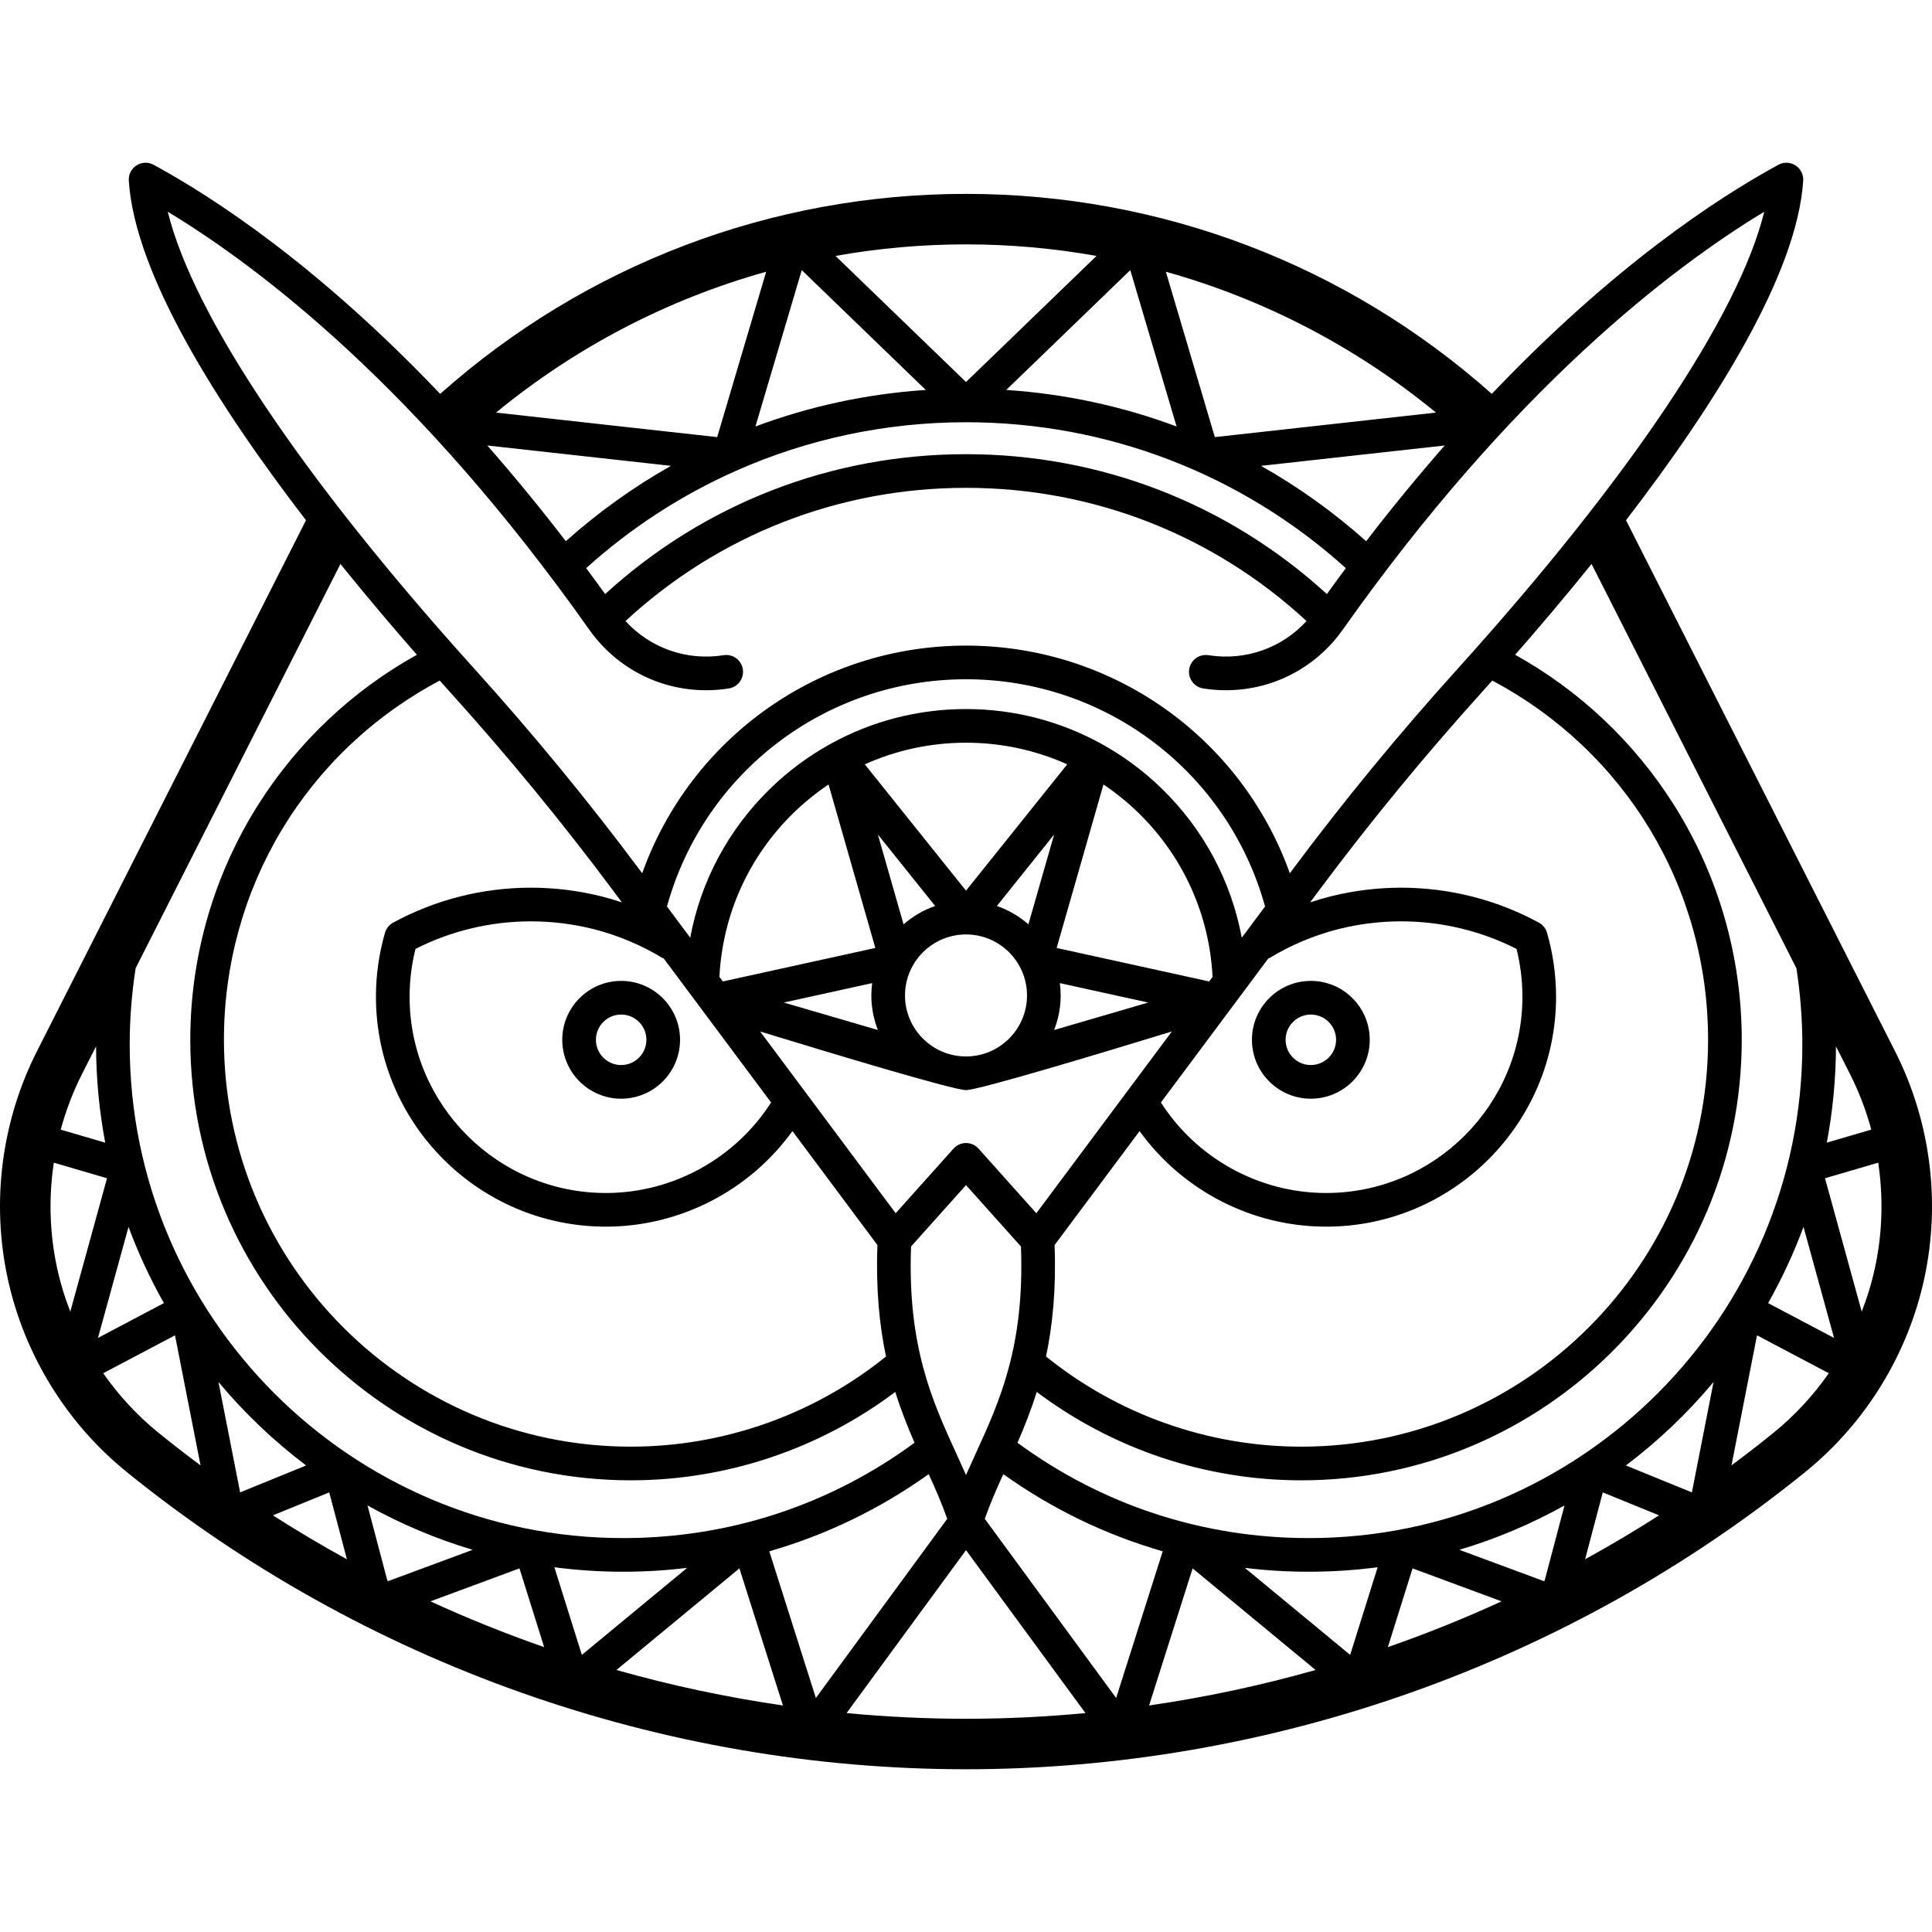 <?xml version='1.0' encoding='iso-8859-1'?>
<!DOCTYPE svg PUBLIC '-//W3C//DTD SVG 1.1//EN' 'http://www.w3.org/Graphics/SVG/1.1/DTD/svg11.dtd'>
<svg version="1.1" xmlns="http://www.w3.org/2000/svg" viewBox="0 0 459.21 459.21" xmlns:xlink="http://www.w3.org/1999/xlink" enable-background="new 0 0 459.21 459.21">
  <g>
    <path d="m450.436,249.888l-63.955-126.231c21.128-27.486 40.7-58.546 42.116-80.72 0.093-1.454-0.612-2.843-1.84-3.626-1.229-0.784-2.784-0.838-4.064-0.142-14.644,7.968-39.293,24.184-68.11,54.454-34.484-30.685-78.701-47.54-124.978-47.54-46.276,0-90.494,16.854-124.979,47.539-28.816-30.269-53.465-46.485-68.109-54.453-1.28-0.697-2.837-0.643-4.064,0.142-1.228,0.784-1.933,2.173-1.84,3.627 1.415,22.174 20.987,53.234 42.116,80.72l-63.956,126.23c-8.383,16.546-10.864,35.647-6.986,53.786s13.952,34.556 28.367,46.228c56.245,45.543 127.078,70.625 199.451,70.625s143.206-25.082 199.451-70.625c14.415-11.672 24.489-28.09 28.367-46.228 3.877-18.138 1.396-37.24-6.987-53.786zm-5.657,18.607l-10.574,3.097c1.402-7.423 2.152-15.074 2.177-22.892l3.35,6.612c2.14,4.225 3.819,8.648 5.047,13.183zm-405.819,41.234l-15.674,8.277 7.264-26.397c2.326,6.293 5.147,12.347 8.41,18.12zm39.293,44.99l4.205,15.903c-5.969-3.282-11.835-6.762-17.582-10.445l13.377-5.458zm-21.179-.001l-5.152-26.246c6.163,7.382 13.157,14.046 20.839,19.848l-15.687,6.398zm30.275,3.105c7.854,4.375 16.225,7.928 24.996,10.546l-20.073,7.435c-0.065-0.033-0.13-0.066-0.196-0.099l-4.727-17.882zm36.118,14.957l5.868,18.717c-9.173-3.195-18.193-6.825-27.027-10.878l21.159-7.839zm8.3-.266c5.352,0.701 10.808,1.066 16.349,1.066 5.125,0 10.198-0.31 15.203-0.909l-25.022,20.674-6.53-20.831zm43.977,.269l10.347,32.584c-13.379-1.941-26.603-4.756-39.574-8.436l29.227-24.148zm7.104-4.062c13.488-3.874 26.25-10.023 37.89-18.338 1.636,3.587 3.159,7.067 4.402,10.625l-31.219,42.584-11.073-34.871zm-75.939-204.289c13.663,15.13 26.692,30.985 38.727,47.125l2.179,2.922c-1.619-0.54-3.26-1.02-4.92-1.439-0.056-0.014-0.113-0.027-0.17-0.039-5.416-1.334-10.985-2.011-16.555-2.011-11.442,0-22.761,2.874-32.732,8.312-0.937,0.511-1.631,1.375-1.928,2.4-1.431,4.945-2.156,10.059-2.156,15.198 0,30.139 24.52,54.659 54.659,54.659 17.616,0 34.143-8.582 44.337-22.716l20.204,27.097c-0.394,10.468 0.472,19.081 2.038,26.477-17.126,13.826-38.563,21.433-60.665,21.433-53.32,0-96.7-43.379-96.7-96.7 0-36.094 19.576-68.533 51.289-85.383 0.811,0.908 1.61,1.798 2.393,2.665zm245.391,0c0.783-0.867 1.583-1.757 2.395-2.665 31.713,16.848 51.291,49.288 51.291,85.384 0,53.32-43.379,96.7-96.699,96.7-22.103,0-43.542-7.608-60.667-21.435 1.566-7.395 2.432-16.008 2.038-26.475l20.203-27.096c10.194,14.133 26.72,22.715 44.336,22.715 30.14,0 54.659-24.52 54.659-54.659 0-5.142-0.726-10.255-2.155-15.198-0.297-1.025-0.991-1.889-1.928-2.4-9.973-5.438-21.292-8.312-32.732-8.312-5.567,0-11.133,0.675-16.544,2.008-0.062,0.013-0.121,0.026-0.182,0.042-1.66,0.419-3.3,0.899-4.918,1.438l2.178-2.921c12.031-16.139 25.06-31.994 38.725-47.126zm-120.445,181.177c-0.77,1.682-1.524,3.332-2.25,4.979-0.726-1.647-1.48-3.296-2.249-4.977-5.758-12.58-11.703-25.589-10.811-49.333l13.06-14.596 13.06,14.596c0.892,23.743-5.053,36.751-10.81,49.331zm-74.189-117.917l25.613,34.352c-8.532,13.316-23.371,21.516-39.267,21.516-25.728,0-46.659-20.931-46.659-46.659 0-3.83 0.473-7.644 1.405-11.36 8.43-4.29 17.87-6.55 27.411-6.55 4.969,0 9.937,0.609 14.768,1.81 0.046,0.011 0.092,0.022 0.138,0.032 5.833,1.486 11.395,3.827 16.53,6.959l.061-.1zm39.269-41.232l11.114,38.857-36.238,7.962-.817-1.096c0.755-14.811 6.985-28.624 17.664-39.017 2.577-2.507 5.351-4.739 8.277-6.706zm73.621,6.71c10.675,10.396 16.901,24.21 17.652,39.023l-.811,1.087-36.245-7.965 11.125-38.855c2.927,1.968 5.703,4.202 8.279,6.71zm30.987,34.523l.06,.098c5.136-3.131 10.694-5.472 16.522-6.958 0.05-0.01 0.099-0.021 0.147-0.034 4.829-1.201 9.798-1.81 14.768-1.81 9.54,0 18.98,2.26 27.411,6.55 0.933,3.715 1.404,7.529 1.404,11.36 0,25.728-20.932,46.659-46.659,46.659-15.895,0-30.734-8.199-39.266-21.515l25.613-34.35zm-92.878,17.126l-22.371-6.531 21.008-4.616c-0.125,0.96-0.197,1.937-0.197,2.93 0,2.9 0.557,5.67 1.56,8.217zm-.01-46.477l13.613,16.996c-2.789,0.965-5.329,2.463-7.501,4.373l-6.112-21.369zm20.95,23.761c7.995,0 14.5,6.505 14.5,14.5s-6.505,14.5-14.5,14.5-14.5-6.505-14.5-14.5 6.505-14.5 14.5-14.5zm7.339-6.765l13.606-16.986-6.114,21.353c-2.169-1.908-4.707-3.403-7.492-4.367zm15.161,21.265c0-0.994-0.072-1.97-0.197-2.93l21.005,4.616-22.369,6.533c1.004-2.548 1.561-5.319 1.561-8.219zm-22.499-24.901l-24.055-30.031c7.475-3.36 15.636-5.14 24.055-5.14 8.419,0 16.581,1.781 24.056,5.14l-24.056,30.031zm-48.927,33.47c16.74,5.127 45.926,13.93 48.926,13.93 2.998,0 32.19-8.808 48.928-13.934l-32.21,43.2-13.737-15.353c-0.759-0.848-1.843-1.333-2.98-1.333s-2.222,0.485-2.98,1.333l-13.737,15.353-32.21-43.196zm114.473-22.291c-2.501-13.418-9.053-25.741-19.014-35.442-4.355-4.241-9.202-7.802-14.397-10.665-0.01-0.005-0.017-0.012-0.027-0.017-0.005-0.002-0.01-0.003-0.014-0.006-9.733-5.355-20.705-8.221-32.093-8.221s-22.361,2.866-32.095,8.222c-0.004,0.002-0.007,0.003-0.011,0.004-0.007,0.004-0.013,0.009-0.02,0.013-5.197,2.863-10.046,6.423-14.402,10.664-9.965,9.699-16.521,22.022-19.025,35.441l-5.528-7.414c8.824-31.89 37.781-54.009 71.081-54.009 33.3,0 62.256,22.118 71.08,54.007l-5.535,7.423zm-56.679,127.502c11.64,8.315 24.402,14.464 37.89,18.338l-11.073,34.871-31.219-42.584c1.242-3.558 2.765-7.038 4.402-10.625zm44.993,22.4l29.227,24.149c-12.971,3.68-26.195,6.495-39.574,8.436l10.347-32.585zm12.425-.112c5.006,0.599 10.079,0.909 15.206,0.909 5.54,0 10.995-0.366 16.346-1.066l-6.53,20.831-25.022-20.674zm39.852,.109l21.159,7.838c-8.834,4.053-17.853,7.683-27.026,10.878l5.867-18.716zm31.194,3.025l-20.071-7.435c8.771-2.617 17.141-6.17 24.995-10.545l-4.728,17.882c-0.065,0.032-0.131,0.065-0.196,0.098zm14.02-21.086l13.378,5.457c-5.748,3.683-11.614,7.163-17.583,10.446l4.205-15.903zm5.494-6.399c7.68-5.8 14.673-12.463 20.836-19.843l-5.151,26.242-15.685-6.399zm42.211-56.707l7.263,26.393-15.672-8.275c3.262-5.773 6.083-11.826 8.409-18.118zm-1.681-61.467c0.927,5.976 1.406,12.051 1.406,18.145 0,64.674-52.616,117.29-117.29,117.29-25.207,0-49.078-7.839-69.258-22.662 1.623-3.723 3.205-7.686 4.577-12.079 18.053,13.577 40.138,21.011 62.871,21.011 57.731,0 104.699-46.968 104.699-104.7 0-19.917-5.614-39.29-16.235-56.026-9.408-14.826-22.351-27.006-37.621-35.497 5.725-6.536 11.919-13.833 18.164-21.579l48.687,96.097zm-111.601-88.946c-23.505-21.472-53.778-33.25-85.774-33.25-31.997,0-62.272,11.778-85.775,33.251-1.507-2.092-3.01-4.148-4.508-6.164 10.684-9.635 22.683-17.393 35.558-23.112 0.05-0.021 0.098-0.042 0.147-0.065 17.002-7.527 35.526-11.5 54.578-11.5 33.537,0 65.453,12.291 90.278,34.681-1.497,2.015-2.999,4.069-4.504,6.159zm-35.722-39.829c-12.9-4.822-26.518-7.763-40.488-8.688l29.48-28.48 11.008,37.168zm-2.552-36.783c23.358,6.529 45.204,17.864 64.203,33.479l-52.561,5.827-11.642-39.306zm-106.642,39.306l-52.564-5.827c19-15.615 40.847-26.951 64.205-33.479l-11.641,39.306zm20.099-39.69l29.479,28.479c-13.97,0.925-27.587,3.865-40.487,8.685l11.008-37.164zm-31.084,46.521c-8.875,5.011-17.254,10.999-24.99,17.909-6.334-8.239-12.572-15.802-18.669-22.75l43.659,4.841zm165.24,17.914c-7.737-6.911-16.116-12.901-24.993-17.912l43.664-4.841c-6.097,6.948-12.336,14.512-18.671,22.753zm-64.091-67.81l-31.022,29.969-31.022-29.97c10.161-1.809 20.533-2.745 31.021-2.745 10.489,0.001 20.862,0.937 31.023,2.746zm-120.589,88.81c7.542,10.675 20.264,16.036 33.19,13.995 2.182-0.345 3.672-2.393 3.327-4.575s-2.381-3.672-4.575-3.328c-8.79,1.39-17.438-1.696-23.31-8.117 22.103-20.444 50.699-31.664 80.935-31.664 30.235,0 58.83,11.22 80.934,31.662-5.872,6.422-14.526,9.507-23.311,8.118-2.189-0.343-4.23,1.146-4.575,3.328s1.146,4.23 3.327,4.575c12.932,2.041 25.648-3.321 33.19-13.995 40.274-57.001 77.827-85.794 100.163-99.312-6.021,24.519-32.011,63.384-72.972,108.743-13.832,15.317-27.021,31.367-39.202,47.704l-.587,.788c-11.524-32.227-42.098-54.111-76.967-54.111-34.87,0-65.445,21.885-76.968,54.113l-.589-.789c-12.184-16.339-25.373-32.39-39.203-47.704-40.961-45.359-66.951-84.224-72.97-108.743 22.336,13.518 59.889,42.312 100.163,99.312zm-40.958,5.991c-15.269,8.49-28.211,20.67-37.619,35.495-10.621,16.736-16.235,36.109-16.235,56.026 0,57.731 46.969,104.7 104.7,104.7 22.732,0 44.816-7.433 62.868-21.009 1.372,4.393 2.955,8.355 4.578,12.079-20.181,14.823-44.051,22.66-69.257,22.66-64.674,0-117.289-52.616-117.289-117.29 0-6.096 0.479-12.174 1.407-18.154l48.683-96.086c6.245,7.745 12.439,15.043 18.164,21.579zm-76.249,93.063c0.025,7.822 0.774,15.475 2.177,22.901l-10.578-3.098c1.228-4.535 2.907-8.958 5.047-13.183l3.354-6.62zm-10.043,27.658l12.643,3.703-8.725,31.706c-1.335-3.43-2.411-6.97-3.185-10.594-1.751-8.191-1.966-16.61-0.733-24.815zm11.74,50.046l17.065-9.011 6.067,30.907c-3.367-2.501-6.688-5.071-9.955-7.717-5.062-4.098-9.482-8.89-13.177-14.179zm176.685,80.777l28.391-38.727 28.391,38.727c-9.416,0.888-18.889,1.353-28.391,1.353s-18.976-0.465-28.391-1.353zm220.292-66.598c-3.267,2.646-6.589,5.216-9.956,7.717l6.066-30.907 17.066,9.01c-3.695,5.29-8.116,10.082-13.176,14.18zm24.182-39.411c-0.775,3.624-1.851,7.164-3.185,10.594l-8.725-31.705 12.643-3.703c1.233,8.205 1.018,16.624-0.733,24.814z"/>
    <path d="m133.64,247.146c0,7.72 6.28,14 14,14s14-6.28 14-14-6.28-14-14-14-14,6.28-14,14zm14-6c3.309,0 6,2.691 6,6s-2.691,6-6,6-6-2.691-6-6 2.692-6 6-6z"/>
    <path d="m311.569,261.146c7.72,0 14-6.28 14-14s-6.28-14-14-14-14,6.28-14,14 6.28,14 14,14zm0-20c3.309,0 6,2.691 6,6s-2.691,6-6,6-6-2.691-6-6 2.691-6 6-6z"/>
  </g>
</svg>
